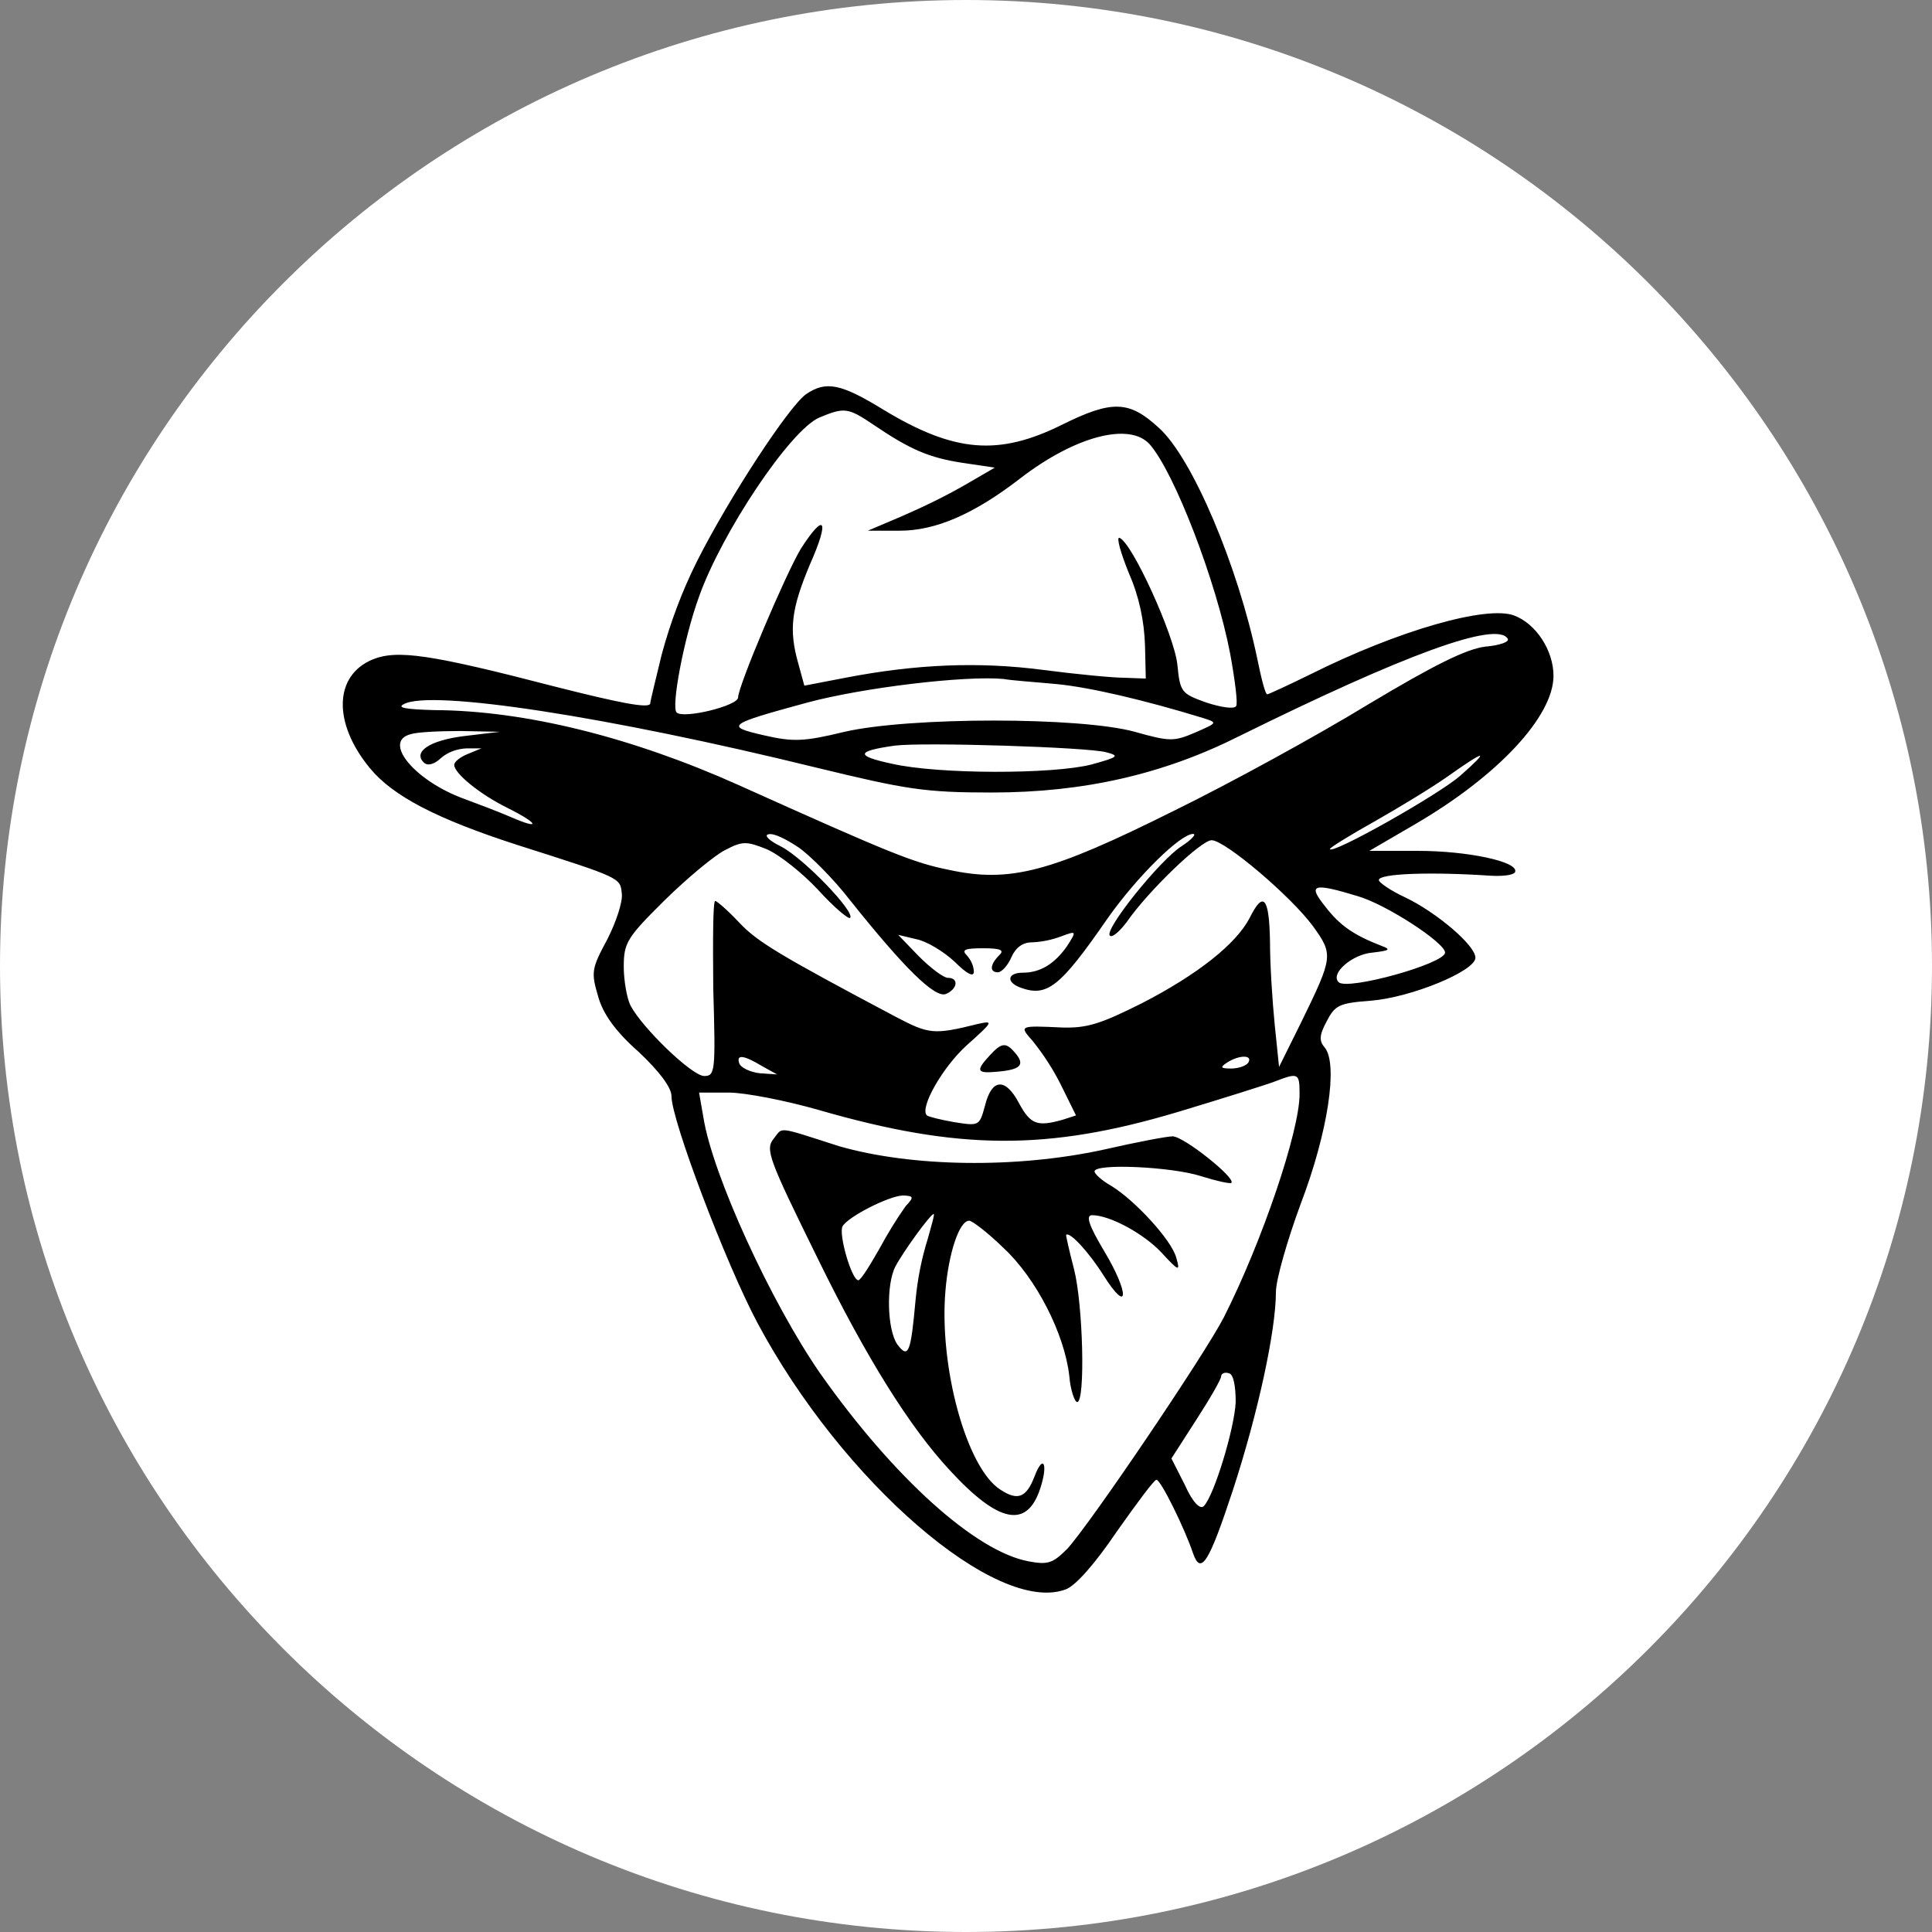 <?xml version="1.0" encoding="utf-8"?>
<!-- Generator: Adobe Illustrator 22.0.0, SVG Export Plug-In . SVG Version: 6.00 Build 0)  -->
<svg version="1.1" id="VYA" xmlns="http://www.w3.org/2000/svg" xmlns:xlink="http://www.w3.org/1999/xlink" x="0px" y="0px"
	 viewBox="0 0 490 490" style="enable-background:new 0 0 490 490;" xml:space="preserve">
<rect x="0" y="0" width="490" height="490" fill="#808080" stroke="none"/>
<style type="text/css">
	.st0{fill:#FFFFFF;}
</style>
<path id="Full" class="st0" d="M0,245c0,135.1,109.9,245,245,245s245-109.9,245-245S380.1,0,245,0S0,109.9,0,245z"/>
<path id="VYA-2" d="M204.4,100c-4.4,3.2-19.3,25.9-27.6,42.3c-3.8,7.6-6.8,15.6-9,23.8c-1.4,5.8-2.8,11.4-2.9,12.4
	c-0.5,1.2-7.7-0.2-23.9-4.3c-32-8.3-40.3-9.5-46.6-6.9c-9.7,4.1-10,16.1-0.6,27.5c5.8,7.1,17,12.9,37.4,19.5
	c26.4,8.4,26.1,8.3,26.5,12.3c0.3,2-1.4,7.2-3.7,11.7c-4,7.4-4.1,8.3-2.3,14.4c1.2,4.4,4.4,8.9,10.3,14.1c5.2,4.9,8.3,9,8.3,11.2
	c0,6.1,13.8,42.5,21.8,57.5c21.5,40.3,60.7,74.2,78.2,67.6c2.5-0.9,7.5-6.6,12.9-14.6c5.1-7.2,9.5-13.2,10.1-13.2
	c1.1,0,7.2,12.4,9.3,18.7c2,5.7,4.1,2.1,10.1-16.1c6.4-19.6,10.9-40.5,10.9-50.2c0-3.1,2.9-13.2,6.3-22.4
	c6.9-18.1,9.5-35.4,6.1-39.6c-1.5-1.7-1.4-3.2,0.5-6.7c2.1-4.1,3.2-4.6,11.2-5.2c10.1-0.8,26.5-7.5,26.5-10.9
	c0-3.1-9.7-11.4-17.8-15.3c-3.7-1.7-6.7-3.8-6.7-4.4c0-1.7,13.6-2.1,28.3-1.1c3.4,0.2,6.3-0.2,6.3-1.1c0.5-2.5-12.1-5.2-24.7-5.2
	h-12.3l11.5-6.7c21.3-12.4,35.2-27.5,35.2-37.7c0-6.4-4.4-13.2-10-15.3c-7-2.6-29.4,3.8-51.6,14.9c-5.7,2.8-10.7,5.1-11,5.1
	c-0.5,0-1.5-4-2.5-8.9c-4.9-23.6-16.5-51.1-25-58.7c-7.5-6.9-11.8-7.1-24.5-0.8c-16.1,8-27.3,7.1-45.2-3.7
	C213.3,97.3,209.5,96.5,204.4,100z M221.5,107.7c9.3,6.3,14.1,8.4,22.7,9.7l8.1,1.2l-7.4,4.3c-5.2,3-10.6,5.6-16.1,8l-8.7,3.7h8.1
	c9,0,18.7-4.1,30.6-13.3c13.9-10.7,27.7-14.3,32.8-8.6c6.3,7.2,16.9,34.8,20.4,53.1c1.2,6.6,2,12.7,1.5,13.3
	c-0.5,0.8-3.8,0.3-7.5-0.9c-6.4-2.3-6.7-2.6-7.4-9.7c-0.8-7.4-11.5-31-14.7-32.1c-0.8-0.2,0.3,3.8,2.5,9.2c2.5,5.7,3.8,11.9,4,18.1
	l0.2,8.4l-5.4-0.2c-2.9,0-12.3-0.9-20.7-2c-16.1-2.1-32-1.5-50.1,2l-10.4,2l-1.5-5.5c-2.5-8.7-1.8-14,2.9-25.2
	c5.1-11.5,3.8-13.5-2.3-4c-3.8,6.3-15.9,34.8-15.9,37.7c0,2.1-13.9,5.5-15.6,3.8c-1.4-1.4,1.8-18.7,5.7-29.4
	c5.8-16.3,23.1-42.2,30.5-45.4C214.1,103.3,215,103.3,221.5,107.7z M382.4,162c0.5,0.8-2.1,1.7-5.7,2c-4.8,0.6-12.9,4.6-29.6,14.6
	c-12.6,7.7-34.8,19.9-49.5,27.1c-31.1,15.5-41.4,18.3-57,14.9c-8.9-1.8-14.4-4-53.3-21.5c-27-12.1-54.1-18.9-77.2-19
	c-7.2-0.2-9.5-0.6-7.7-1.5c6.7-3.8,51.8,3.1,104.7,16.1c22.7,5.5,27.3,6.3,44.4,6.3c23.3,0,43.5-4.6,62.8-14.3
	C356.2,166,379.6,157.4,382.4,162L382.4,162z M268,173.5c8.3,0.8,22.1,4,37.1,8.6c3.8,1.2,3.7,1.2-2,3.7c-5.4,2.3-6.4,2.3-15.3-0.2
	c-13.8-3.8-57-3.8-73.6,0c-10.3,2.5-13,2.6-20.4,0.9c-10.1-2.3-9.3-2.8,10.9-8.3c14.1-3.8,40-6.9,49.8-6
	C256.7,172.6,262.7,173,268,173.5L268,173.5z M117.6,186.7c-8.7,1.1-12.9,4-10.1,6.7c0.9,0.9,2.6,0.5,4.3-1.1
	c1.8-1.6,4.2-2.4,6.6-2.5h3.7l-3.4,1.4c-2,0.8-3.5,2-3.5,2.8c0,2.1,6.4,7.4,13.5,10.9c8,4,8.6,5.7,0.8,2.3
	c-3.2-1.4-8.6-3.4-11.8-4.6c-12.6-4.6-20.8-14.6-13.5-16.4c1.4-0.5,7-0.8,12.6-0.8l10,0.2L117.6,186.7z M280.6,190.8
	c3.4,0.9,3.1,1.2-3.8,3.1c-9.8,2.5-38.8,2.5-50.6-0.2c-9.3-2-9.2-3.2,0.8-4.6C234.5,188.2,276,189.5,280.6,190.8L280.6,190.8z
	 M370.4,196.7c-5.4,4.8-33.1,20.4-33.1,18.6c0-0.3,5.1-3.5,11.2-6.9c6-3.4,14.6-8.6,18.7-11.5C376.8,190.1,378.1,189.9,370.4,196.7
	L370.4,196.7z M202.5,214.9c2.9,2,8.9,8,13,13.3c13.8,17.3,21.6,25,24.4,23.9c2.9-1.2,3.4-4.1,0.5-4.1c-1.1,0-4.4-2.5-7.4-5.5
	l-5.2-5.4l4.6,1.1c2.6,0.5,6.9,3.1,9.7,5.7c3.2,3.2,4.9,4,4.9,2.5c-0.1-1.6-0.8-3-1.8-4.1c-1.4-1.4-0.5-1.8,4.1-1.8
	c4.6,0,5.5,0.5,4.1,1.8c-2.3,2.3-2.5,4.3-0.3,4.3c0.9,0,2.5-1.7,3.4-3.8c1.1-2.5,2.9-3.8,5.2-3.8c2.5-0.1,5-0.6,7.4-1.5
	c4-1.5,4-1.4,1.5,2.5c-3.1,4.4-6.7,6.7-11.2,6.7c-3.8,0-4.3,2.3-0.8,3.7c6.9,2.6,10.1,0.2,22.4-17.6c7.5-10.6,18.4-21.3,21.6-21.3
	c0.9,0-0.3,1.4-2.9,3.1c-5.5,3.5-19.8,21.3-18.2,22.7c0.6,0.6,2.5-1.1,4.3-3.5c5.4-7.8,18.8-20.7,21.5-20.7
	c3.4,0,20.2,14.3,25.7,21.8c5.2,7.2,5.1,7.8-2.9,24.2l-5.7,11.5l-1.1-10.7c-0.6-6-1.2-15.3-1.2-21.2c-0.2-11.2-1.7-12.9-5.2-5.8
	c-3.5,6.6-13.2,14.3-27.4,21.6c-10.4,5.2-13.8,6.3-20.2,6.1c-10.7-0.5-10.9-0.5-7.4,3.4c2.8,3.5,5.2,7.2,7.2,11.2l3.8,7.7l-3.4,1.1
	c-6.4,1.8-8.1,1.2-11-4.1c-3.5-6.7-7-6.4-8.7,0.6c-1.4,5.1-1.5,5.1-7.8,4.1c-3.5-0.6-6.6-1.4-6.9-1.7c-2-1.8,4-12.3,10.1-17.8
	c6.7-6,6.9-6.3,2.8-5.4c-11.2,2.8-12.4,2.6-20.8-1.8c-29.4-15.6-35.1-19-39.7-23.9c-2.9-3.1-5.7-5.5-6.1-5.5c-0.6,0-0.6,10-0.5,22.2
	c0.6,21,0.5,22.2-2.3,22.2c-3.1,0-15.8-12.3-18.7-17.9c-0.9-1.8-1.7-6.3-1.7-9.8c0-6.1,0.8-7.4,10.4-16.9
	c5.8-5.7,12.7-11.4,15.3-12.7c4.4-2.3,5.4-2.3,10.6-0.2c3.2,1.4,9,6,13,10.3c4,4.4,7.7,7.5,8.1,7.1c1.4-1.4-11.6-15-17.5-18.1
	c-3.1-1.5-4.4-2.9-3.2-3.1C196.2,211.2,199.5,212.9,202.5,214.9z M344.4,227.3c7.2,2.1,22.1,11.8,22.1,14.3c0,2.8-24.8,9.7-27,7.5
	s3.5-7.1,8.6-7.5c4.3-0.5,4.8-0.8,2.3-1.7c-7.2-2.8-10.6-5.2-14.3-10C331.6,224.3,332.9,223.8,344.4,227.3L344.4,227.3z
	 M193.3,270.4l3.8,2.1l-4.4-0.3c-2.5-0.3-4.8-1.4-5.2-2.5C186.7,267.4,188.5,267.5,193.3,270.4L193.3,270.4z M316.6,269.5
	c-0.5,0.8-2.5,1.5-4.3,1.5c-2.8,0-2.9-0.3-1.1-1.5C314.3,267.5,317.8,267.5,316.6,269.5L316.6,269.5z M329.6,277.5
	c0,9.4-9.5,37.4-19.2,56.6c-4.9,9.5-33.7,52.1-39.7,58.7c-3.7,3.7-4.9,4.1-9.8,3.2c-13.5-2.5-34.3-21.3-52.9-47.7
	c-12.4-17.9-27.3-50.3-29.6-64.9l-1.1-6.3h7.5c4.1,0,14.4,2,22.8,4.4c35.6,10.3,58.1,10.4,91.2,0.5c11.3-3.4,22.4-6.9,24.5-7.7
	C329.3,272,329.6,272.1,329.6,277.5L329.6,277.5z M313.4,355.6c-0.3,6.7-5.5,23.8-8.1,26.4c-0.9,0.9-2.8-0.9-4.8-5.4l-3.4-6.7
	l6.3-9.8c3.5-5.4,6.3-10.3,6.3-11s0.9-1.2,2-0.8C312.8,348.5,313.4,351.4,313.4,355.6z M251,267.7c-3.7,4-3.2,4.6,2,4.1
	c5.8-0.5,7-1.7,4.6-4.6S254.1,264.3,251,267.7z M196.3,288.7c-2.3,2.8-1.5,4.9,11.2,30.7c12.4,25.3,23.3,42.6,33.3,53.4
	c12.4,13.5,19.6,15,23,4.8c2.1-6.3,0.8-9-1.4-3.2c-2.1,5.5-4.3,6.3-8.7,3.4c-8.6-5.5-15.6-31.3-13.9-50.6c0.8-9.4,3.5-17.6,6-17.6
	c0.8,0,4.8,3.1,8.7,6.9c8.3,7.7,15.5,21.8,16.7,32.5c0.3,3.7,1.4,6.6,2,6.6c2.1,0,1.5-24.7-0.8-33.7c-1.2-4.6-2.1-8.6-2-8.7
	c0.9-0.9,5.8,4.4,9.5,10.3c6.4,10.1,6.6,4.6,0.2-6.1c-4-6.7-4.8-9.2-3.1-9.2c4.4,0,13,4.6,17.6,9.5c4.4,4.8,4.8,4.9,3.7,1.2
	c-1.2-4.4-10.4-14.4-16.4-18.1c-2.5-1.4-4.3-3.1-4.3-3.7c0-2.1,19.6-1.2,27,1.2c3.8,1.2,7.4,2,7.7,1.7c1.2-1.2-12.1-11.8-14.9-11.8
	c-1.4,0-9.3,1.5-17.6,3.4c-22.1,4.8-48.6,4.4-67-0.9C196.9,285.6,198.6,285.8,196.3,288.7L196.3,288.7z M229.7,305.9
	c-2.4,3.4-4.6,7-6.6,10.7c-2.5,4.4-4.8,8.1-5.4,8.1c-1.7,0-5.1-11.8-4-13.7c1.5-2.5,11.8-7.7,15.3-7.8
	C231.7,303.3,231.9,303.6,229.7,305.9L229.7,305.9z M235.3,314.2c-1.6,5.1-2.6,10.3-3.1,15.6c-1.2,13.3-1.8,14.9-4.6,11.2
	c-2.6-3.7-2.9-15.2-0.5-19.8c2-3.8,8.9-13.3,9.7-13.3C237.1,307.9,236.3,310.6,235.3,314.2L235.3,314.2z"/>
</svg>
